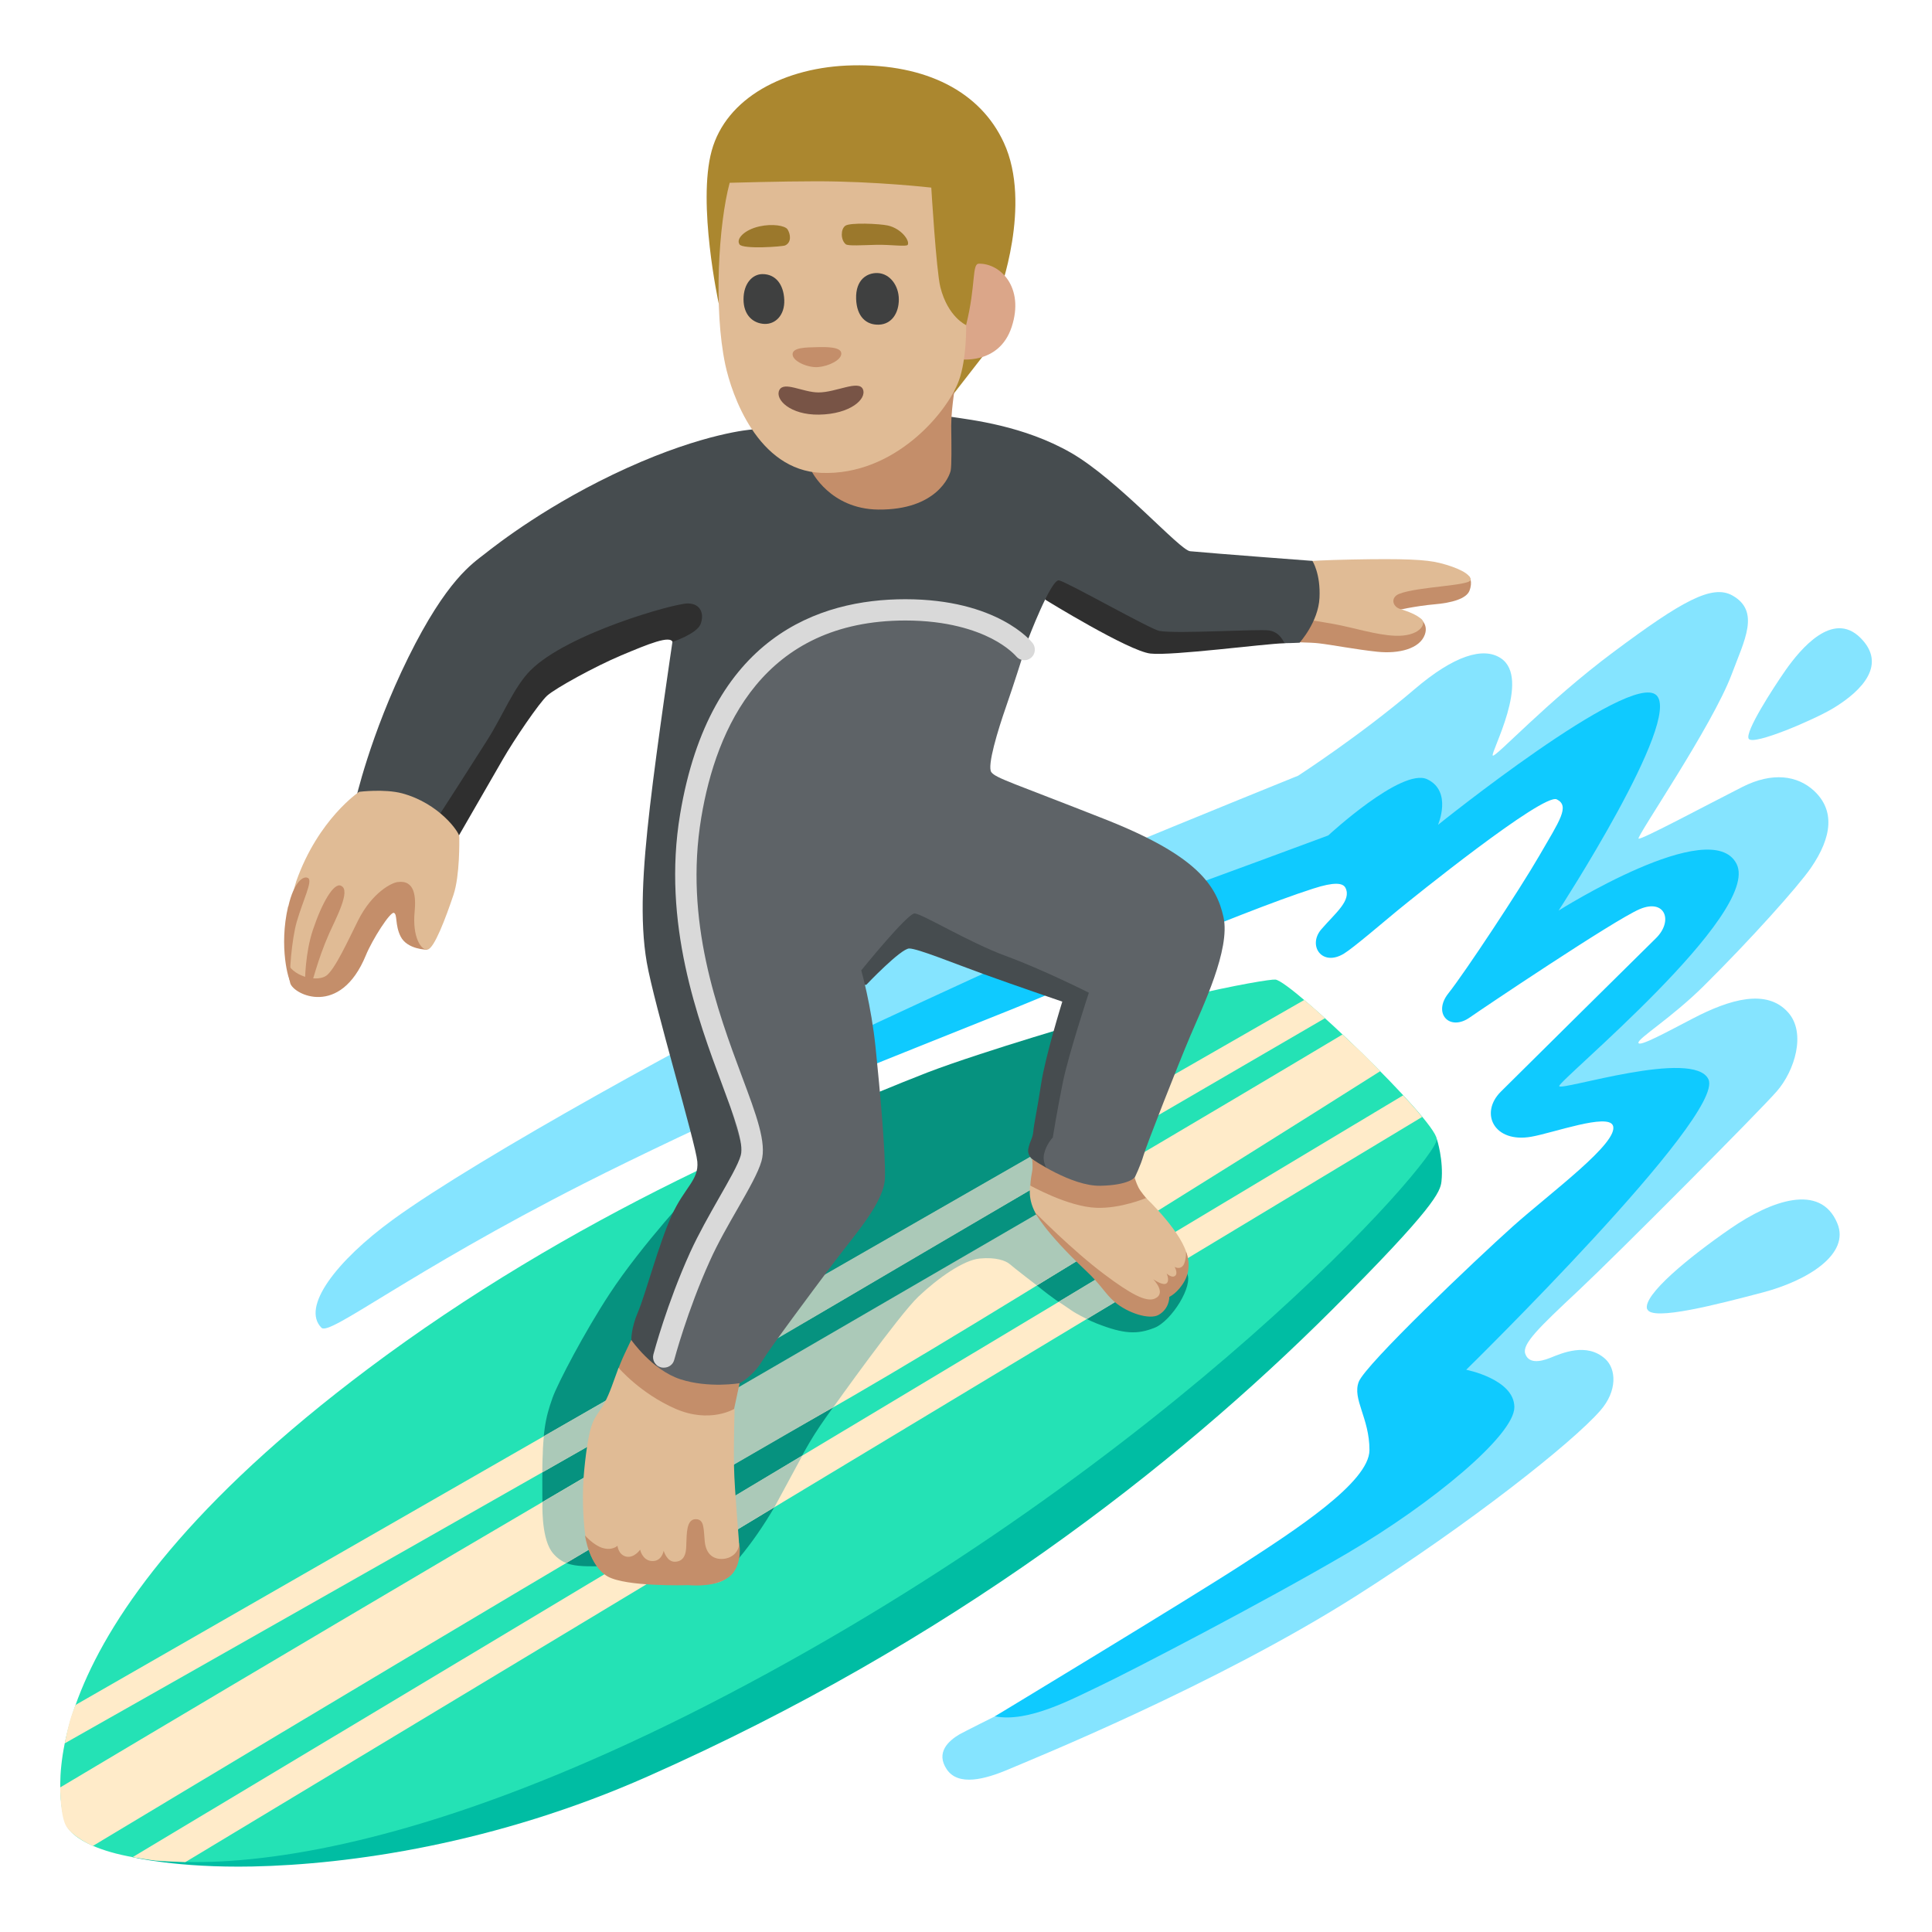 <?xml version="1.0" encoding="utf-8"?>
<!-- Generator: Adobe Illustrator 26.3.1, SVG Export Plug-In . SVG Version: 6.00 Build 0)  -->
<svg version="1.1" id="a" xmlns="http://www.w3.org/2000/svg" xmlns:xlink="http://www.w3.org/1999/xlink" x="0px" y="0px"
	 viewBox="0 0 128 128" style="enable-background:new 0 0 128 128;" xml:space="preserve">
<path style="fill:#C48E6A;" d="M90.41,38.01l-5.86,2.51l0.86,2.02c0,0,1.46,0.02,1.95,0.08c0.88,0.1,2.46,0.41,3.89,0.56
	s2.82-0.2,3.15-1.14c0.26-0.73-0.38-1.11-0.38-1.11l-1.62-0.47c0,0,1.43-0.32,2.62-0.42s2.12-0.38,2.33-0.89c0.24-0.6,0-0.95,0-0.95
	l-6.93-0.19C90.42,38.01,90.41,38.01,90.41,38.01z"/>
<path style="fill:#AB872F;" d="M50.99,25.61l-3.38-5.54c0,0-1.42-6.58-0.46-10.08s4.83-5.57,9.35-5.66
	c4.84-0.1,8.45,1.73,10.01,5.13c1.89,4.1-0.33,10.02-0.33,10.02l-1.04,4.09l-2.59,3.33l-11.57-1.3h0.01L50.99,25.61z"/>
<path style="fill:#85E4FF;" d="M86.92,102.19L65.9,113.72c0,0-2,1-2.34,1.19c-0.71,0.42-1.59,1.2-0.83,2.32s2.52,0.66,4.07,0
	s13.73-5.58,23.07-11.51c7.49-4.76,14.28-10.12,16.15-12.26c1.16-1.32,1.05-2.77,0.34-3.42c-1.23-1.13-2.9-0.38-3.65-0.08
	s-1.45,0.36-1.66-0.28s0.89-1.71,3.54-4.19c2.65-2.49,11.92-11.81,13.12-13.18s1.96-3.87,0.77-5.22c-1.42-1.62-3.89-0.88-6.31,0.38
	c-1.75,0.91-3.57,1.91-3.62,1.62s2.17-1.63,4.33-3.77c3.09-3.06,6.24-6.58,7.09-7.81c1.44-2.09,1.59-3.85,0.2-5.13
	c-1.08-0.99-2.73-1.26-4.74-0.24c-2.54,1.29-6.7,3.52-6.87,3.42s4.88-7.45,6.17-10.89c0.84-2.25,1.9-4.16,0.06-5.21
	c-1.36-0.78-3.4,0.39-7.87,3.72s-7.83,7.02-8.02,6.88s2.58-5.13,0.52-6.46c-1.15-0.75-3.08-0.18-5.7,2.06
	c-3.6,3.07-7.71,5.73-7.71,5.73S61.15,61.43,54.16,64.81c-6.99,3.38-22.46,11.86-28.15,16.01c-3.7,2.7-6.08,5.78-4.71,7.15
	c0.55,0.55,5.7-3.62,17.39-9.56c7.26-3.69,20.1-9.42,20.1-9.42l15.38-6.32l17.76-5.42l6.97-4.3l7.22-4.09l-4.09,11.88l9.39-2.57
	l0.56,3.05l-10.52,11.4h7.79l-1.04,3.05L93.92,92.13l-0.72,5.3L86.92,102.19L86.92,102.19L86.92,102.19z"/>
<path style="fill:#0FCAFF;" d="M65.9,113.72c0,0,12.77-7.72,16.32-10.02s8.51-5.5,8.51-7.63s-1.15-3.37-0.71-4.52
	s7.72-8.07,10.2-10.29s7.08-5.58,6.64-6.69c-0.33-0.83-3.93,0.48-5.4,0.74c-2.48,0.44-3.45-1.56-2.03-2.98s9.47-9.37,10.27-10.16
	c1.18-1.15,0.62-2.65-1.06-1.94s-10.57,6.69-11.25,7.17c-1.35,0.96-2.49-0.26-1.43-1.59s4.7-6.83,6.03-9.13s2.04-3.28,1.15-3.72
	s-9.59,6.57-10.56,7.37s-2.93,2.48-3.54,2.85c-1.46,0.89-2.42-0.54-1.5-1.61s2.02-1.91,1.6-2.75c-0.17-0.33-0.74-0.4-2.13,0.05
	c-5.07,1.62-16.71,6.7-19.95,7.99c-4.37,1.74-10.9,4.37-10.9,4.37l-0.53-2.31c0,0,16.76-7.89,20.75-9.31
	C80.37,58.19,88,55.35,88,55.35s4.88-4.52,6.56-3.72s0.71,3.02,0.71,3.02s12.68-10.2,14.46-8.6c1.77,1.6-6.47,14.28-6.47,14.28
	s10.11-6.39,11.79-3.1c1.68,3.28-11.85,14.39-11.75,14.73s8.93-2.51,9.89-0.45c1.12,2.41-16.05,19.24-16.05,19.24
	s3.19,0.62,3.19,2.48s-5.45,6.38-11.04,9.66c-5.59,3.28-14.51,7.9-16.37,8.78s-4.79,2.48-7.01,2.04l0,0L65.9,113.72z"/>
<path style="fill:#00BDA3;" d="M63.46,97.75L8.78,123.04c0,0,2.95,0.72,7.94,0.62c6.41-0.13,16.1-1.49,26.2-5.97
	c20.03-8.88,34.88-20.48,45.34-30.92c6.8-6.79,7.16-7.81,7.24-8.49c0.15-1.41-0.3-2.8-0.3-2.8L63.46,97.75L63.46,97.75L63.46,97.75z
	"/>
<path style="fill:#24E2B5;" d="M84.5,64.9c-1.07-0.12-33.5,5.82-60.11,25.78C0.8,108.38,3.91,119.82,4.38,120.89
	c1.19,2.73,15.14,6.38,43.77-8.59c29.62-15.49,47.16-35.52,47.04-36.83S85.57,65.02,84.5,64.9z"/>
<path style="fill:#06927F;" d="M46.04,78.7c0,0-3.5,3.74-5.64,7c-1.67,2.54-3.46,5.97-3.79,6.9c-0.49,1.38-0.68,2.28-0.68,5.34
	s-0.06,5.24,1.93,5.72c0.57,0.14,1.41,0.11,2.06,0.11c1.13,0,2.13-0.1,2.13-0.1l6.61-0.1c0,0,1.65-1.75,3.25-4.81
	s1.89-3.59,3.3-5.54s8.16-8.5,8.16-8.5l5.3,0.42c0,0,2.13,1.81,3.98,2.54c1.85,0.73,2.72,0.73,3.84,0.29s2.62-2.82,2.14-3.64
	s-5.83-6.17-5.83-6.17l-0.15-10.69c0,0-7.43,2.14-11.22,3.59c-3.79,1.46-13.5,5.64-13.5,5.64L46.04,78.7L46.04,78.7L46.04,78.7z"/>
<path style="fill:#FFEBC9;" d="M3.99,118.42c0,0,32.75-19.54,48.79-28.69s36.16-21.19,36.16-21.19s0.47,0.44,1.03,0.96
	c0.51,0.47,1.47,1.47,1.47,1.47S64.89,87.81,54.37,93.71C43.85,99.61,6.15,122.3,6.15,122.3s-1.45-0.64-1.81-1.4
	S3.99,118.43,3.99,118.42L3.99,118.42L3.99,118.42z"/>
<path style="fill:#FFEBC9;" d="M4.29,115.5c0,0,43.38-24.54,51.7-29.47c8.31-4.93,31.79-18.57,31.79-18.57s-0.46-0.43-0.68-0.62
	s-0.69-0.59-0.69-0.59L5,112.96c0,0-0.23,0.57-0.36,1.02c-0.18,0.63-0.35,1.51-0.35,1.51l0,0V115.5z"/>
<path style="fill:#FFEBC9;" d="M8.77,123.05l84.19-50.48c0,0,0.44,0.49,0.62,0.68S94.22,74,94.22,74l-81.94,49.37
	c0,0-1.6-0.06-1.98-0.1s-1.53-0.23-1.53-0.23l0,0L8.77,123.05z"/>
<path style="fill:#ABC9B8;" d="M36.03,95.15l5.14-2.95l0.46,2.11l-5.7,3.24c0,0,0-0.75,0.03-1.23
	C35.96,95.92,36.03,95.16,36.03,95.15L36.03,95.15L36.03,95.15z"/>
<path style="fill:#ABC9B8;" d="M39.54,102.36l-2.02,1.19c0,0-0.57-0.17-1-0.8c-0.68-1.02-0.58-3.24-0.58-3.24l3.66-2.14l-0.07,5
	h0.01L39.54,102.36z"/>
<polygon style="fill:#ABC9B8;" points="48.7,101.43 51.31,99.85 53.16,96.43 48.54,99.19 "/>
<path style="fill:#ABC9B8;" d="M48.46,97.13l6.76-3.91c0,0,4.33-6.09,5.63-7.32s2.99-2.42,4.06-2.52s1.73,0.14,2,0.38
	s1.78,1.4,1.78,1.4l2.98-1.8l-2.34-3.3L48.12,92.38l0.33,4.74l0,0L48.46,97.13z"/>
<polygon style="fill:#ABC9B8;" points="51.21,88.85 69.52,78.1 68.69,76.39 50.47,86.84 "/>
<path style="fill:#ABC9B8;" d="M70.13,86.25l2.73-1.65l1.55,1.35l-2.4,1.44c0,0-0.71-0.35-1.02-0.57s-0.85-0.57-0.85-0.57
	S70.13,86.25,70.13,86.25z"/>
<path style="fill:#464C4F;" d="M61.99,57.45l-7.67,8.07l3.08-0.28c0,0,2.28-2.4,2.84-2.4s3,1,4.99,1.72c1.99,0.72,5.15,1.8,5.15,1.8
	s-1.12,3.6-1.4,5.43s-0.48,2.68-0.52,3.16s-0.22,0.61-0.33,1.16c-0.08,0.42,0.24,0.67,0.24,0.67l1.37,1.16l4.04-5.31l1.04-8.51
	L62,57.45L61.99,57.45L61.99,57.45z"/>
<path style="fill:#5E6367;" d="M44.56,84.68l-1.96,6.68l5.39,1.24l1-0.95c0,0,0.86-0.43,1.48-1.44s3.25-4.53,4.72-6.49
	s3.39-4.06,3.44-5.68s-0.33-5.82-0.62-8.64s-0.95-5.11-0.95-5.11s3.05-3.77,3.53-3.77s3.58,1.91,6.06,2.82s5.49,2.43,5.49,2.43
	s-1.34,4.06-1.72,5.92s-0.67,3.67-0.67,3.67s-0.44,0.46-0.58,1.1c-0.27,1.24,1.72,2.67,1.72,2.67l3.34,0.05l0.94-1.15
	c0,0,0.4-0.81,0.59-1.48s2.29-6.01,3.1-7.92s2.67-5.73,2.2-7.87c-0.48-2.15-1.81-4.1-7.87-6.49c-6.06-2.39-7.21-2.71-7.51-3.11
	s0.44-2.81,0.97-4.33s1.1-3.34,1.1-3.34l-0.72-5.01l-17.9,0.95l-4.63,9.88l0.43,18.04l2.05,10.83l-2.43,6.49h0.01L44.56,84.68z"/>
<path style="fill:#E0BB95;" d="M85.65,37.3c0,0,0.4-0.16,3.88-0.23s4.96,0,5.86,0.23c1.16,0.29,2.07,0.73,2.04,1.12
	s-3.48,0.44-4.72,0.92c-0.61,0.24-0.45,0.85,0.04,1c0.59,0.19,1.05,0.36,1.43,0.68c0.35,0.3-0.12,1.17-1.77,1.1
	c-1.22-0.05-2.75-0.54-4-0.77S85.6,40.9,85.6,40.9l0.06-3.61h-0.01V37.3z"/>
<path style="fill:#2F2F2F;" d="M68.08,35.53l1.17,4.2c0,0,5.53,3.41,6.97,3.57s7.64-0.66,8.84-0.68s-0.32-4.37-0.32-4.37
	l-16.66-2.71l0,0V35.53z"/>
<path style="fill:#2F2F2F;" d="M27.37,50.75l0.74,4.9l2.25-0.22c0,0,2.27-3.93,2.97-5.15s2.39-3.72,2.93-4.2s3.14-1.92,4.9-2.66
	s3.3-1.38,3.41-0.85c0.16,0.78,2.82-0.32,2.82-0.32L47.5,39l-11.23,2.45l-8.89,9.31h-0.01L27.37,50.75z"/>
<path style="fill:#464C4F;" d="M23.54,53.09c0,0,0.96-4.36,3.51-9.53c2.55-5.16,4.26-6.23,5.06-6.86s4.26-3.35,9.42-5.69
	s8.25-2.55,8.25-2.55s11.81-1.06,13.2-0.85c1.39,0.21,4.84,0.59,7.98,2.39c3.14,1.81,7.2,6.46,7.89,6.52c1.7,0.16,8.1,0.64,8.1,0.64
	s0.55,0.84,0.47,2.45s-1.32,2.97-1.32,2.97s-0.52,0.03-0.99,0.03c-0.13-0.19-0.34-0.73-1.03-0.84s-6.1,0.24-7.27,0.03
	c-0.58-0.1-6.12-3.25-6.65-3.35s-2.08,3.99-2.08,3.99l-4.68-1.7l-5.53-0.27l-5.59,2.13l-3.46,2.87l-3.03,7.66l-0.32,7.61l1.06,6.12
	l2.61,9.05l-0.32,3.46l-2.7,4.31l-2.73,7.02l-1.28,0.05l-0.28-1.96c0,0-0.04-0.75,0.44-1.87s1.38-4.52,2.23-6.39s1.81-2.34,1.7-3.57
	s-2.87-10.43-3.35-13.2s-0.27-6.17,0.21-10.32s1.49-10.91,1.49-10.91s1.6-0.53,1.86-1.17s0.05-1.38-0.85-1.38s-7.96,1.98-10.41,4.43
	c-1.1,1.1-1.85,3.02-2.86,4.61c-1.24,1.95-2.48,3.89-3.46,5.4C27.15,56.99,23.53,53.08,23.54,53.09L23.54,53.09L23.54,53.09z"/>
<path style="fill:#C48E6A;" d="M53.9,29.48l-0.12,1.75c0,0,1.22,2.49,4.4,2.53c3.87,0.04,4.75-2.23,4.81-2.61s0.05-1.51,0.03-2.93
	c0-1.34,0.35-3.01,0.35-3.62C63.37,23.47,53.89,29.48,53.9,29.48L53.9,29.48L53.9,29.48z"/>
<path style="fill:#DBA689;" d="M63.46,23.79c0,0,2.72,0.47,3.57-2.14s-0.75-4.21-2.18-4.18c-0.47,0.01-0.18,1.38-0.84,4.06
	c-0.23,0.92-0.54,2.25-0.54,2.25h-0.01L63.46,23.79z"/>
<path style="fill:#D9D9D9;" d="M43.97,90.61c-0.06,0-0.12,0-0.18-0.02c-0.38-0.1-0.6-0.48-0.5-0.86c0.04-0.14,0.89-3.35,2.43-6.75
	c0.57-1.25,1.29-2.51,1.92-3.62c0.65-1.14,1.27-2.21,1.44-2.82c0.22-0.77-0.46-2.6-1.25-4.72c-1.58-4.24-3.98-10.66-2.77-17.88
	c1.96-11.77,9.2-14.24,14.92-14.24c6.07,0,8.34,2.78,8.43,2.9c0.24,0.3,0.19,0.75-0.11,0.99s-0.74,0.19-0.98-0.11
	c0,0-0.5-0.6-1.63-1.18c-1.06-0.54-2.91-1.19-5.7-1.19c-9.39,0-12.54,7.1-13.53,13.06c-1.14,6.85,1.08,12.81,2.7,17.16
	c0.95,2.54,1.64,4.38,1.29,5.6c-0.22,0.77-0.85,1.87-1.57,3.13c-0.62,1.08-1.33,2.31-1.86,3.5c-1.49,3.29-2.34,6.5-2.35,6.53
	c-0.08,0.32-0.37,0.52-0.68,0.52C43.99,90.61,43.97,90.61,43.97,90.61z"/>
<path style="fill:#85E4FF;" d="M115.86,48.95c0.32,0.46,4.38-1.29,5.6-2.03c1.98-1.2,3.55-2.93,1.79-4.67
	c-1.83-1.81-3.95,0.73-4.95,2.15C117.47,45.59,115.57,48.53,115.86,48.95z"/>
<path style="fill:#85E4FF;" d="M109.14,86.74c0.31,0.81,4.67-0.33,7.64-1.11s5.82-2.54,4.94-4.6c-1.12-2.66-4.36-1.5-7.05,0.35
	s-5.89,4.45-5.54,5.37h0.01V86.74z"/>
<path style="fill:#E0BB95;" d="M48.34,12.11c0,0,3.52-0.1,5.74-0.1c3.97,0,7.62,0.42,7.62,0.42s0.33,5.5,0.6,6.59
	c0.5,1.99,1.71,2.52,1.71,2.52s0.05,2.24-0.49,3.7c-0.79,2.12-4.28,6.28-9.1,6.09c-4.23-0.17-5.94-5.17-6.37-7.18
	c-0.78-3.7-0.44-9.31,0.29-12.03l0,0V12.11z"/>
<g>
	<path style="fill:#9B782C;" d="M56.03,16.18c-0.34-0.29-0.34-0.99-0.03-1.22s2.27-0.14,2.82-0.02c0.89,0.2,1.47,1,1.32,1.28
		c-0.08,0.14-1.13-0.02-2.07,0S56.18,16.31,56.03,16.18z"/>
	<path style="fill:#9B782C;" d="M48.99,16.18c-0.24-0.36,0.34-0.96,1.32-1.18c0.85-0.19,1.7-0.06,1.87,0.2
		c0.19,0.31,0.28,0.85-0.16,1.06c-0.18,0.08-2.8,0.27-3.03-0.07l0,0V16.18z"/>
</g>
<g>
	<path style="fill:#3F4040;" d="M58.16,18.09c-0.7-0.03-1.48,0.42-1.44,1.71c0.04,1.18,0.67,1.74,1.51,1.71s1.32-0.76,1.32-1.67
		s-0.58-1.71-1.4-1.75C58.15,18.09,58.16,18.09,58.16,18.09z"/>
	<path style="fill:#3F4040;" d="M50.52,18.16c-0.67,0-1.26,0.62-1.26,1.67s0.63,1.59,1.37,1.63s1.37-0.58,1.33-1.59
		S51.4,18.16,50.52,18.16z"/>
</g>
<path style="fill:#C48E6A;" d="M54.21,24.32c0.7-0.06,1.54-0.47,1.53-0.9s-0.91-0.44-1.61-0.42s-1.63,0.01-1.62,0.48
	S53.55,24.38,54.21,24.32z"/>
<path style="fill:#785446;" d="M54.23,26c-1.04,0-2.3-0.77-2.6-0.15s0.73,1.65,2.63,1.62c2.08-0.03,3.18-1.04,2.91-1.68
	S55.39,26,54.23,26z"/>
<path style="fill:#C48E6A;" d="M71.36,81.46l-3.1-2.89c0,0,0.02-0.48,0.12-0.95c0.07-0.34,0-0.83,0-0.83s2.61,1.81,4.52,1.77
	s2.27-0.55,2.27-0.55s0.11,0.38,0.26,0.67s0.53,0.72,0.53,0.72l-0.34,0.98l-4.25,1.08H71.36z"/>
<path style="fill:#C48E6A;" d="M41.18,93.97l-0.21-3.3c0,0,0.25-0.64,0.41-0.97s0.44-0.93,0.44-0.93s1.38,2,3.26,2.61
	S49,91.64,49,91.64l-0.37,1.73l-1.49,2.43L41.18,93.97L41.18,93.97L41.18,93.97z"/>
<path style="fill:#E0BB95;" d="M68.24,78.54c0,0.21-0.21,1.31,0.84,2.5c0.88,1,3.34,3.62,4.16,4.39s1.31,1.2,1.66,1.38
	c0.95,0.49,1.64,0.39,1.92,0.22s0.52-0.64,0.52-0.64l0.1-0.64l0.35-0.22c0,0,1.12-0.64,0.89-2.21s-2.75-3.95-2.75-3.95
	s-1.66,0.71-3.29,0.65C70.73,79.95,68.25,78.53,68.24,78.54L68.24,78.54L68.24,78.54z"/>
<path style="fill:#C48E6A;" d="M21.06,60.85l-2.15,2.17c0,0,0.19,1.7,0.32,2.12c0.22,0.76,3.31,2.29,5.01-1.85
	c0.43-1.05,1.62-2.91,1.86-2.81s0.06,0.8,0.44,1.56c0.44,0.88,1.76,0.88,1.76,0.88l0.78-4.77l-3.75-0.95l-4.26,3.65
	C21.07,60.85,21.06,60.85,21.06,60.85z"/>
<path style="fill:#E0BB95;" d="M23.8,52.46c0,0,1.66-0.21,2.84,0.1c2.45,0.66,3.79,2.57,3.79,2.87s0.04,2.56-0.38,3.84
	c-0.52,1.55-1.28,3.57-1.72,3.64s-1.02-0.85-0.86-2.5c0.09-0.96,0.04-2.14-1.14-1.97c-0.37,0.05-1.66,0.66-2.61,2.55
	c-0.64,1.28-1.53,3.24-2.1,3.65s-2.05,0.13-2.56-0.78s0.31-4.72,0.57-5.48C21.09,54.26,23.79,52.46,23.8,52.46L23.8,52.46
	L23.8,52.46z"/>
<path style="fill:#E0BB95;" d="M40.98,90.62c0,0-0.2,0.54-0.46,1.26c-0.65,1.75-1.01,1.6-1.35,2.65c-0.2,0.62-0.39,1.93-0.5,3.29
	c-0.13,1.7,0.02,3.5,0.15,4.12c0.35,1.68,1.08,2.6,2.78,2.85s3.35,0.18,3.35,0.18s1.98,0.09,2.67-0.14
	c0.95-0.32,1.37-1.33,1.37-2.02s-0.33-3.98-0.36-5.67s0.04-3.81,0.04-3.81s-1.62,1.01-3.93,0S40.98,90.62,40.98,90.62L40.98,90.62z"
	/>
<path style="fill:#C48E6A;" d="M22.59,58.68c-0.47-0.21-1.24,1.08-1.86,2.93c-0.51,1.52-0.54,3.4-0.51,3.57
	c0.02,0.15,0.22,0.24,0.36,0.08c0.13-0.1,0.4-1.54,1.23-3.42c0.4-0.91,1.47-2.86,0.79-3.15l0,0L22.59,58.68z"/>
<path style="fill:#C48E6A;" d="M19.09,60.05c-0.63,2.7,0.04,4.96,0.17,5c-0.13-0.44,0.07-2.84,0.4-3.98
	c0.42-1.44,1.06-2.69,0.76-2.89s-0.95,0.23-1.32,1.88L19.09,60.05z"/>
<path style="fill:#C48E6A;" d="M48.96,102.3c0,0.43-0.38,0.93-1.05,0.98s-1.14-0.33-1.22-1.17s-0.02-1.48-0.62-1.46
	s-0.57,0.98-0.6,1.65c-0.01,0.3,0.02,1.15-0.75,1.17c-0.54,0.02-0.75-0.73-0.75-0.73s-0.12,0.75-0.82,0.68
	c-0.6-0.06-0.74-0.75-0.74-0.75s-0.39,0.57-0.92,0.46c-0.53-0.12-0.58-0.72-0.58-0.72s-0.35,0.35-1.01,0.14
	c-0.59-0.19-1.14-0.82-1.14-0.82s0.27,2.03,1.51,2.72c1.22,0.68,5.13,0.58,5.32,0.57c0.57,0.05,1.87,0.08,2.69-0.53
	c1.04-0.76,0.67-2.63,0.67-2.2L48.96,102.3z"/>
<path style="fill:#C48E6A;" d="M68.56,80.3c0,0,0.59,1.26,3.41,3.91c1.01,0.95,1.22,1.47,1.86,2.03c0.88,0.76,2.32,1.21,2.92,0.88
	c0.75-0.42,0.72-1.2,0.72-1.2s0.58-0.26,1.02-1.07c0.52-0.94,0.09-1.93,0.09-1.93s0.02,0.79-0.28,1.01c-0.23,0.17-0.48,0-0.48,0
	s0.25,0.43,0.03,0.6s-0.56-0.16-0.56-0.16s0.22,0.47,0,0.65c-0.23,0.2-0.89-0.27-0.89-0.27s0.93,0.93,0.1,1.29
	c-0.58,0.25-1.65-0.35-3.29-1.58c-2.18-1.62-4.66-4.16-4.66-4.16H68.56z"/>
</svg>

